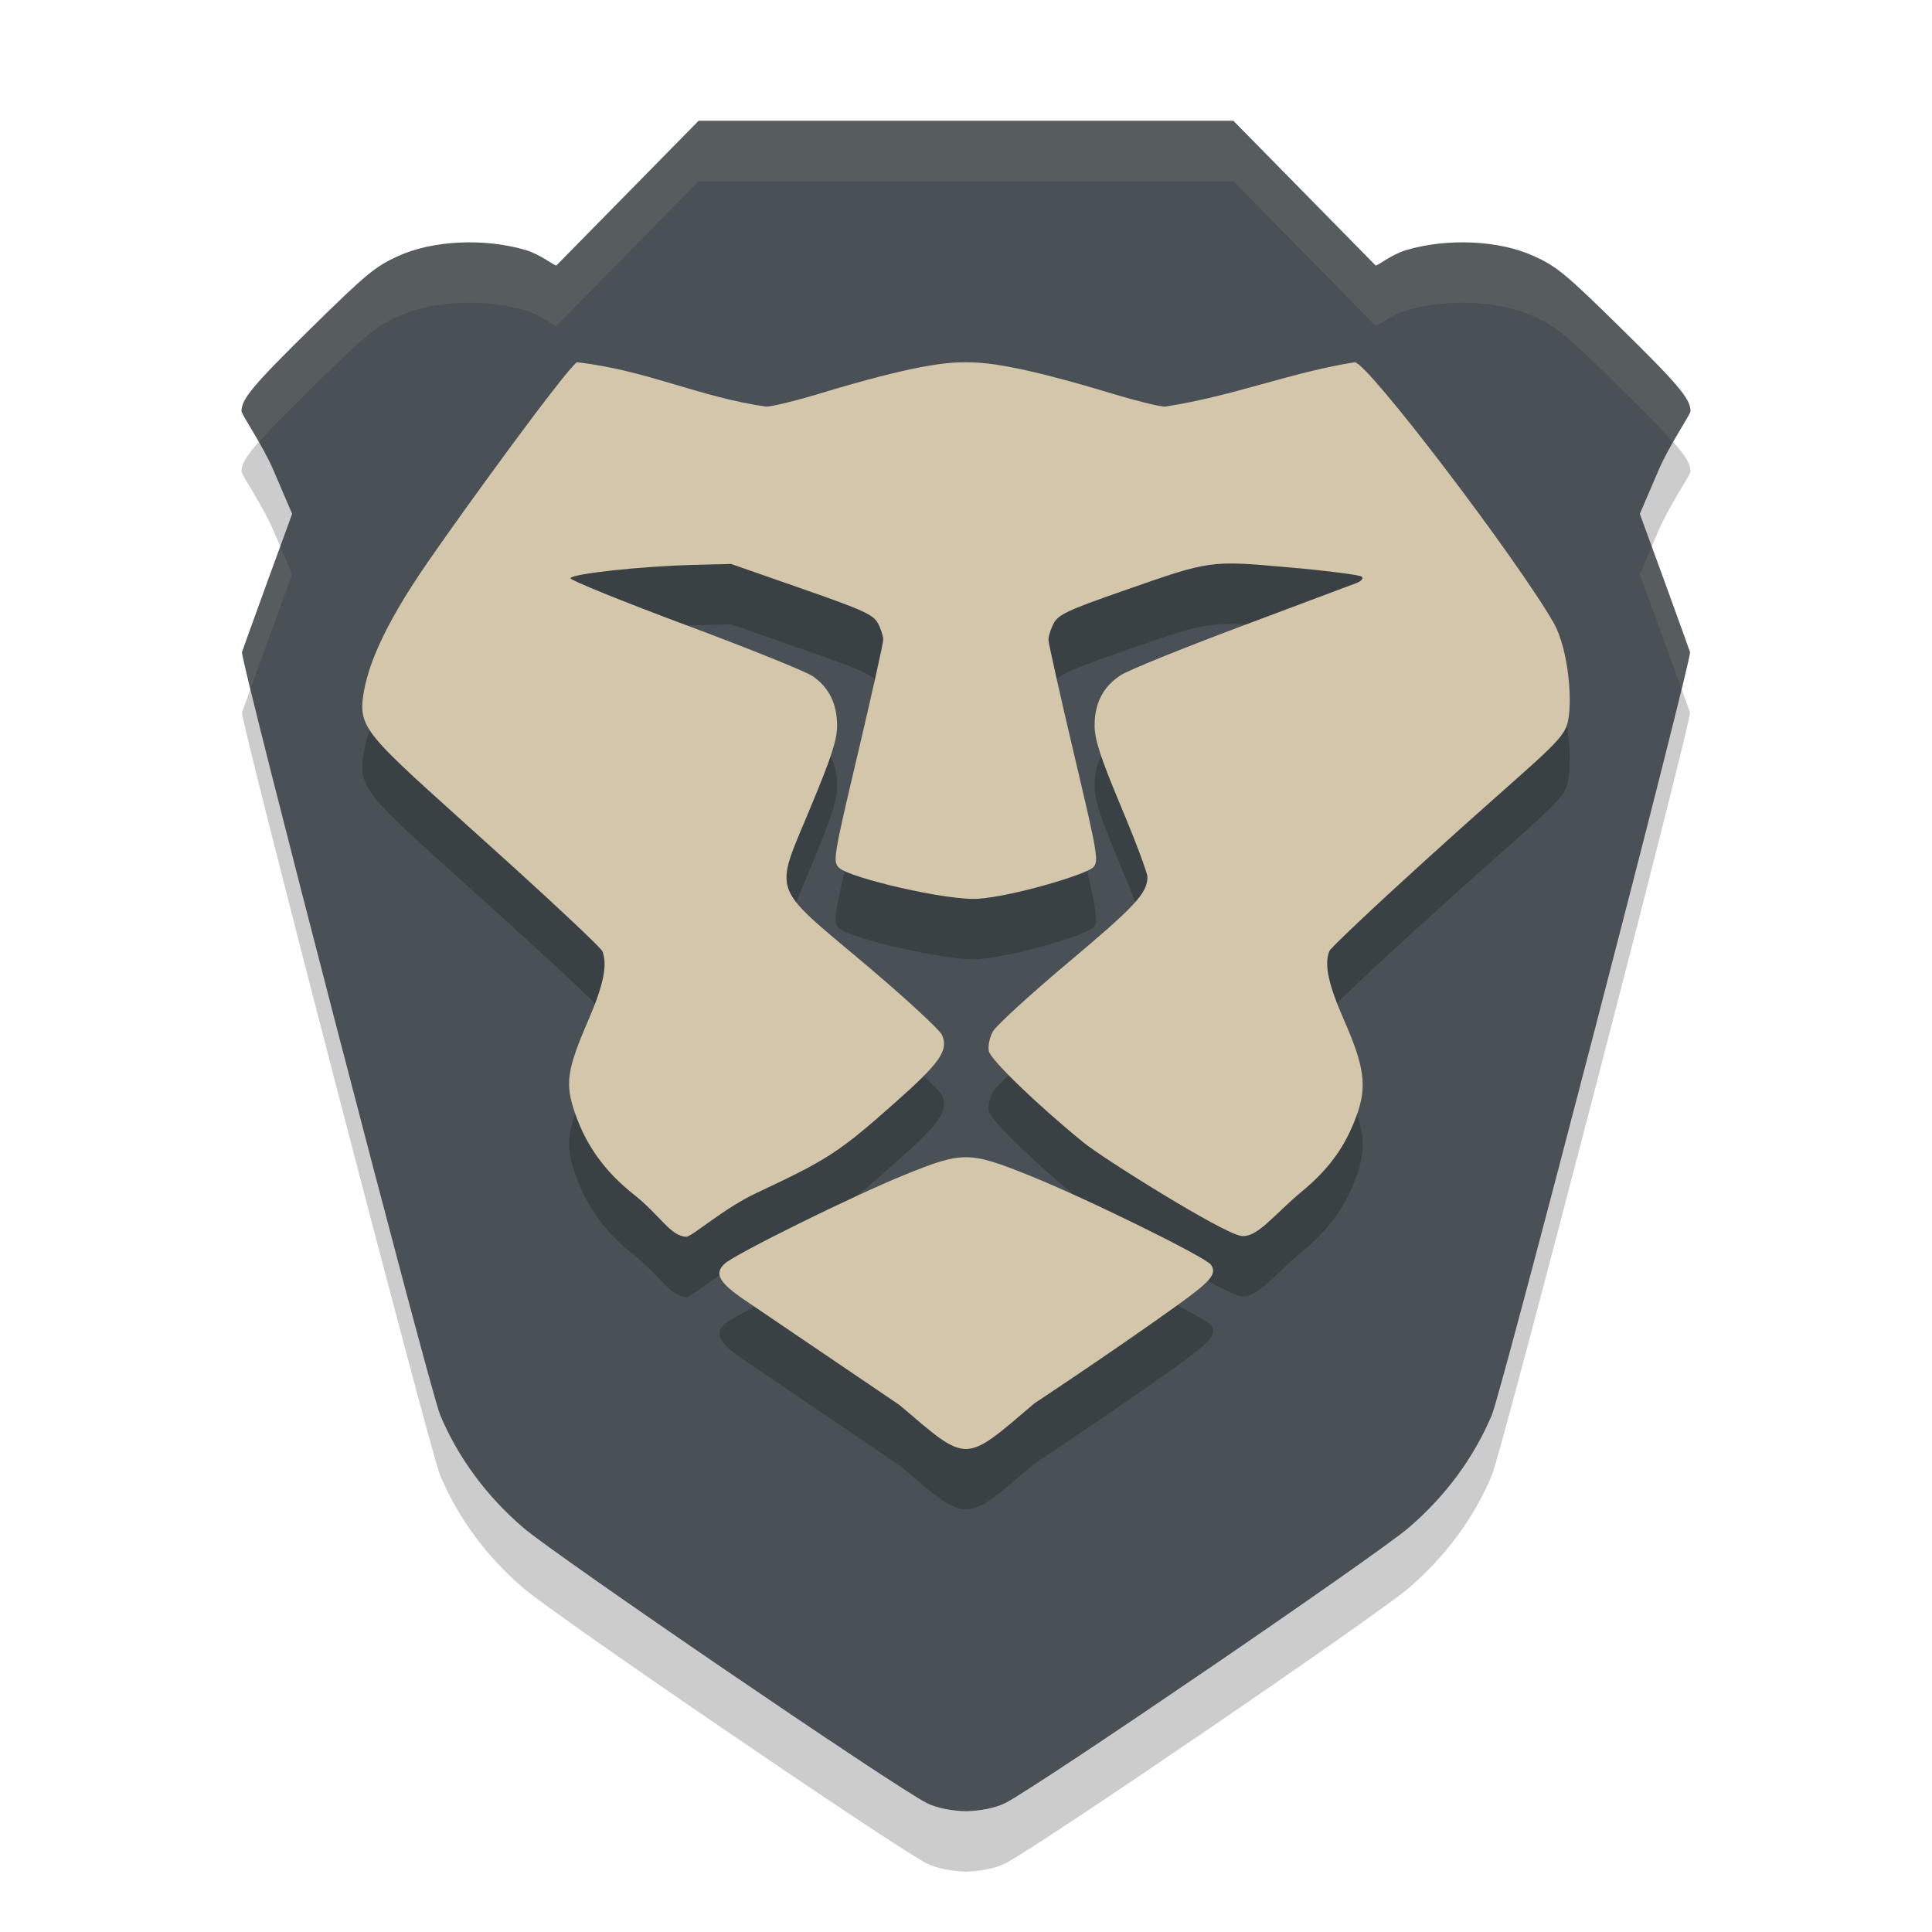 <svg xmlns="http://www.w3.org/2000/svg" width="32" height="32" version="1.1">
 <path style="opacity:0.2" d="M 11.572,3 9.216,5.397 C 9.185,5.407 8.955,5.215 8.704,5.141 8.031,4.944 7.176,4.977 6.596,5.241 6.216,5.413 6.069,5.535 5.166,6.422 4.192,7.379 4,7.608 4,7.811 4,7.864 4.352,8.377 4.525,8.779 L 4.839,9.511 4.435,10.618 C 4.213,11.227 4.022,11.759 4.008,11.801 3.974,11.908 7.125,24.045 7.29,24.436 7.589,25.146 8.059,25.782 8.668,26.304 9.217,26.774 14.796,30.582 15.348,30.863 15.512,30.947 15.775,30.995 16,31 16.225,30.995 16.488,30.947 16.652,30.863 17.204,30.582 22.783,26.774 23.332,26.304 23.941,25.782 24.411,25.146 24.71,24.436 24.875,24.045 28.026,11.908 27.992,11.801 27.978,11.759 27.787,11.227 27.565,10.618 L 27.161,9.511 27.475,8.779 C 27.648,8.377 28,7.864 28,7.811 28,7.608 27.808,7.379 26.834,6.422 25.931,5.535 25.784,5.413 25.404,5.241 24.824,4.977 23.969,4.944 23.296,5.141 23.045,5.215 22.815,5.407 22.784,5.397 L 20.428,3 H 16 Z"/>
 <path style="fill:#495156" d="M 11.572,2 9.216,4.397 C 9.185,4.407 8.955,4.215 8.704,4.141 8.031,3.943 7.176,3.977 6.596,4.241 6.216,4.413 6.069,4.535 5.166,5.422 4.192,6.379 4,6.608 4,6.811 4,6.864 4.352,7.377 4.525,7.779 L 4.839,8.511 4.435,9.618 C 4.213,10.227 4.022,10.759 4.008,10.801 3.974,10.908 7.125,23.045 7.29,23.436 7.589,24.146 8.059,24.782 8.668,25.304 9.217,25.774 14.796,29.582 15.348,29.863 15.512,29.947 15.775,29.995 16,30 16.225,29.995 16.488,29.947 16.652,29.863 17.204,29.582 22.783,25.774 23.332,25.304 23.941,24.782 24.411,24.146 24.71,23.436 24.875,23.045 28.026,10.908 27.992,10.801 27.978,10.759 27.787,10.227 27.565,9.618 L 27.161,8.511 27.475,7.779 C 27.648,7.377 28,6.864 28,6.811 28,6.608 27.808,6.379 26.834,5.422 25.931,4.535 25.784,4.413 25.404,4.241 24.824,3.977 23.969,3.943 23.296,4.141 23.045,4.215 22.815,4.407 22.784,4.397 L 20.428,2 H 16 Z"/>
 <path style="opacity:0.2" d="M 17.128,24.247 C 17.128,24.247 18.355,23.438 19.448,22.657 20.062,22.217 20.159,22.105 20.059,21.95 19.978,21.825 17.996,20.85 17.048,20.469 16.051,20.068 15.946,20.068 14.979,20.461 14.112,20.813 12.16,21.778 11.997,21.935 11.827,22.098 11.913,22.248 12.339,22.536 13.216,23.13 14.899,24.272 14.899,24.272 16.044,25.246 15.955,25.247 17.128,24.248 Z M 12.529,20.76 C 13.719,20.201 13.897,20.085 14.806,19.28 15.571,18.603 15.713,18.401 15.604,18.145 15.567,18.058 14.992,17.528 14.327,16.967 12.754,15.642 12.82,15.829 13.418,14.39 13.774,13.536 13.866,13.25 13.865,13.013 13.863,12.655 13.73,12.386 13.463,12.201 13.355,12.125 12.405,11.742 11.351,11.349 10.298,10.956 9.442,10.609 9.449,10.577 9.466,10.504 10.628,10.378 11.471,10.357 L 12.109,10.341 13.282,10.75 C 14.305,11.107 14.466,11.181 14.543,11.326 14.591,11.417 14.63,11.54 14.629,11.599 14.628,11.657 14.439,12.506 14.208,13.485 13.803,15.199 13.792,15.268 13.897,15.373 14.064,15.539 15.699,15.925 16.21,15.886 16.793,15.842 17.985,15.486 18.105,15.367 18.203,15.27 18.184,15.161 17.788,13.485 17.557,12.506 17.367,11.657 17.366,11.599 17.365,11.54 17.404,11.416 17.453,11.324 17.53,11.179 17.681,11.108 18.592,10.79 20.061,10.276 20.031,10.28 21.366,10.399 21.989,10.454 22.523,10.523 22.554,10.551 22.586,10.582 22.549,10.626 22.462,10.659 22.382,10.689 21.523,11.011 20.554,11.375 19.585,11.738 18.69,12.101 18.566,12.181 18.274,12.37 18.132,12.64 18.13,13.01 18.128,13.245 18.221,13.529 18.566,14.356 18.808,14.932 19.005,15.458 19.005,15.524 19.005,15.792 18.805,16.008 17.699,16.937 17.064,17.471 16.5,17.987 16.446,18.083 16.392,18.179 16.361,18.326 16.378,18.409 16.406,18.551 17.166,19.287 17.942,19.92 18.267,20.186 20.239,21.42 20.554,21.47 20.819,21.512 21.102,21.117 21.564,20.734 22.018,20.358 22.288,19.982 22.472,19.471 22.644,18.992 22.601,18.669 22.26,17.893 22,17.301 21.931,16.975 22.018,16.753 22.038,16.702 22.742,16.036 23.583,15.273 25.413,13.611 25.85,13.313 25.951,13.016 26.062,12.687 25.983,11.753 25.733,11.316 25.135,10.271 22.65,7 22.439,7 21.352,7.174 20.442,7.558 19.297,7.735 19.207,7.735 18.824,7.641 18.446,7.527 16.833,7.037 16.31,7 15.997,7 15.685,7 15.162,7.037 13.549,7.527 13.171,7.641 12.784,7.735 12.689,7.735 11.56,7.572 10.724,7.133 9.556,7 9.374,7.121 7.758,9.337 7.089,10.305 6.302,11.443 6.08,12.089 6.016,12.523 5.926,13.129 6.154,13.231 8.504,15.361 9.295,16.078 9.958,16.705 9.977,16.755 10.066,16.98 9.996,17.318 9.739,17.911 9.387,18.725 9.356,18.952 9.526,19.443 9.711,19.978 10.024,20.41 10.497,20.784 10.937,21.131 11.107,21.478 11.367,21.484 11.46,21.486 11.983,21.016 12.529,20.76 Z"/>
 <path style="fill:#d3c6aa" d="M 17.128,23.247 C 17.128,23.247 18.355,22.438 19.448,21.657 20.062,21.217 20.159,21.105 20.059,20.95 19.978,20.825 17.996,19.85 17.048,19.469 16.051,19.068 15.946,19.068 14.979,19.461 14.112,19.813 12.16,20.778 11.997,20.935 11.827,21.098 11.913,21.248 12.339,21.536 13.216,22.13 14.899,23.272 14.899,23.272 16.044,24.246 15.955,24.247 17.128,23.248 Z M 12.529,19.76 C 13.719,19.201 13.897,19.085 14.806,18.28 15.571,17.603 15.713,17.401 15.604,17.145 15.567,17.058 14.992,16.528 14.327,15.967 12.754,14.642 12.82,14.829 13.418,13.39 13.774,12.536 13.866,12.25 13.865,12.013 13.863,11.655 13.73,11.386 13.463,11.201 13.355,11.125 12.405,10.742 11.351,10.349 10.298,9.956 9.442,9.609 9.449,9.577 9.466,9.504 10.628,9.378 11.471,9.357 L 12.109,9.341 13.282,9.75 C 14.305,10.107 14.466,10.181 14.543,10.326 14.591,10.417 14.63,10.54 14.629,10.599 14.628,10.657 14.439,11.506 14.208,12.485 13.803,14.199 13.792,14.268 13.897,14.373 14.064,14.539 15.699,14.925 16.21,14.886 16.793,14.842 17.985,14.486 18.105,14.367 18.203,14.27 18.184,14.161 17.788,12.485 17.557,11.506 17.367,10.657 17.366,10.599 17.365,10.54 17.404,10.416 17.453,10.324 17.53,10.179 17.681,10.108 18.592,9.79 20.061,9.276 20.031,9.28 21.366,9.399 21.989,9.454 22.523,9.523 22.554,9.551 22.586,9.582 22.549,9.626 22.462,9.659 22.382,9.689 21.523,10.011 20.554,10.375 19.585,10.738 18.69,11.101 18.566,11.181 18.274,11.37 18.132,11.64 18.13,12.01 18.128,12.245 18.221,12.529 18.566,13.356 18.808,13.932 19.005,14.458 19.005,14.524 19.005,14.792 18.805,15.008 17.699,15.937 17.064,16.471 16.5,16.987 16.446,17.083 16.392,17.179 16.361,17.326 16.378,17.409 16.406,17.551 17.166,18.287 17.942,18.92 18.267,19.186 20.239,20.42 20.554,20.47 20.819,20.512 21.102,20.117 21.564,19.734 22.018,19.358 22.288,18.982 22.472,18.471 22.644,17.992 22.601,17.669 22.26,16.893 22,16.301 21.931,15.975 22.018,15.753 22.038,15.702 22.742,15.036 23.583,14.273 25.413,12.611 25.85,12.313 25.951,12.016 26.062,11.687 25.983,10.753 25.733,10.316 25.135,9.271 22.65,6 22.439,6 21.352,6.174 20.442,6.558 19.297,6.735 19.207,6.735 18.824,6.641 18.446,6.527 16.833,6.037 16.31,6 15.997,6 15.685,6 15.162,6.037 13.549,6.527 13.171,6.641 12.784,6.735 12.689,6.735 11.56,6.572 10.724,6.133 9.556,6 9.374,6.121 7.758,8.337 7.089,9.305 6.302,10.443 6.08,11.089 6.016,11.523 5.926,12.129 6.154,12.231 8.504,14.361 9.295,15.078 9.958,15.705 9.977,15.755 10.066,15.98 9.996,16.318 9.739,16.911 9.387,17.725 9.356,17.952 9.526,18.443 9.711,18.978 10.024,19.41 10.497,19.784 10.937,20.131 11.107,20.478 11.367,20.484 11.46,20.486 11.983,20.016 12.529,19.76 Z"/>
 <path style="opacity:0.1;fill:#d3c6aa" d="M 11.572,2 9.217,4.396 C 9.185,4.407 8.954,4.214 8.703,4.141 8.03,3.943 7.176,3.977 6.596,4.24 6.216,4.413 6.069,4.535 5.166,5.422 4.193,6.378 4,6.607 4,6.811 4,6.844 4.138,7.071 4.285,7.328 4.459,7.127 4.714,6.866 5.166,6.422 6.069,5.535 6.216,5.413 6.596,5.24 7.176,4.976 8.03,4.943 8.703,5.141 8.954,5.214 9.185,5.407 9.217,5.396 L 11.572,3 H 16 20.428 L 22.783,5.396 C 22.814,5.407 23.046,5.214 23.297,5.141 23.97,4.943 24.824,4.976 25.404,5.24 25.784,5.413 25.931,5.535 26.834,6.422 27.286,6.866 27.541,7.127 27.715,7.328 27.862,7.071 28,6.844 28,6.811 28,6.607 27.807,6.378 26.834,5.422 25.931,4.535 25.784,4.413 25.404,4.24 24.824,3.977 23.97,3.943 23.297,4.141 23.046,4.214 22.814,4.407 22.783,4.396 L 20.428,2 H 16 Z M 4.643,9.053 4.436,9.619 C 4.214,10.228 4.021,10.759 4.008,10.801 4.006,10.806 4.144,11.334 4.156,11.391 4.234,11.174 4.291,11.017 4.436,10.619 L 4.84,9.512 Z M 27.357,9.053 27.16,9.512 27.564,10.619 C 27.709,11.017 27.766,11.174 27.844,11.391 27.856,11.334 27.994,10.806 27.992,10.801 27.979,10.759 27.786,10.228 27.564,9.619 Z"/>
</svg>

